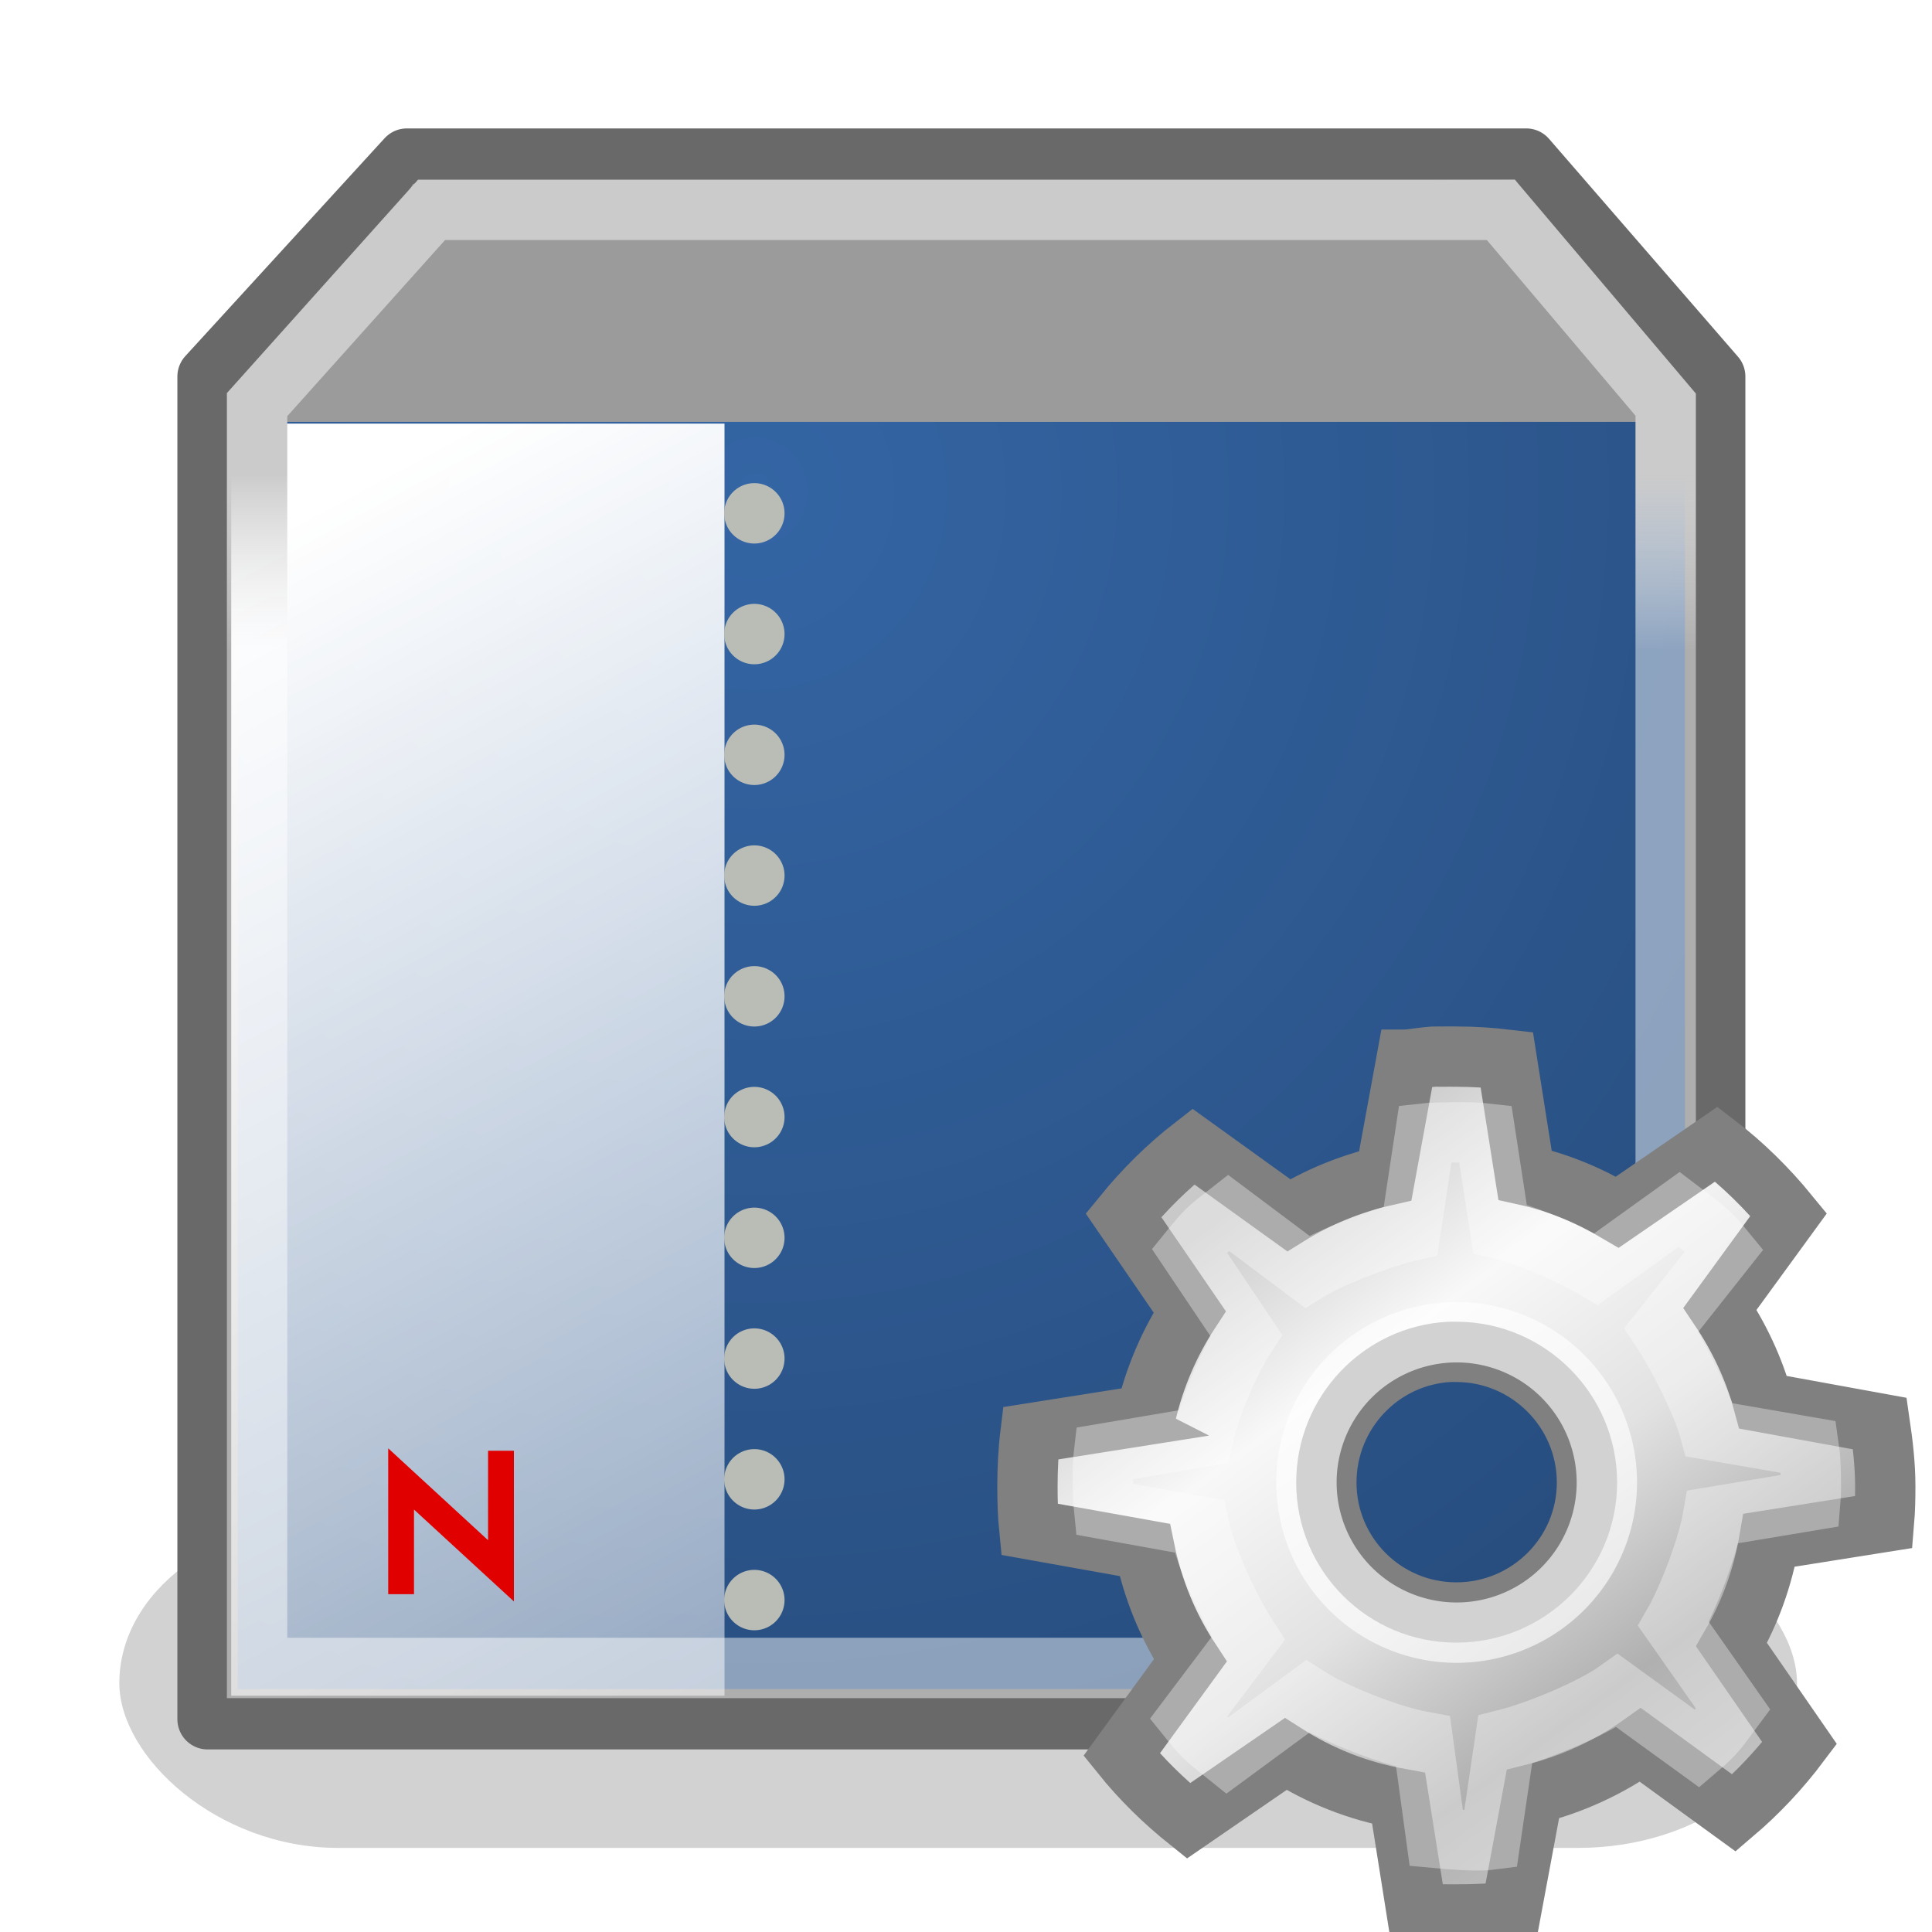 <?xml version="1.0" encoding="UTF-8" standalone="no"?>
<!-- Created with Inkscape (http://www.inkscape.org/) -->
<svg
   xmlns:dc="http://purl.org/dc/elements/1.1/"
   xmlns:cc="http://web.resource.org/cc/"
   xmlns:rdf="http://www.w3.org/1999/02/22-rdf-syntax-ns#"
   xmlns:svg="http://www.w3.org/2000/svg"
   xmlns="http://www.w3.org/2000/svg"
   xmlns:xlink="http://www.w3.org/1999/xlink"
   xmlns:sodipodi="http://sodipodi.sourceforge.net/DTD/sodipodi-0.dtd"
   xmlns:inkscape="http://www.inkscape.org/namespaces/inkscape"
   inkscape:export-ydpi="90.000000"
   inkscape:export-xdpi="90.000000"
   inkscape:export-filename="/home/jimmac/Desktop/wi-fi.png"
   width="32"
   height="32"
   id="svg11300"
   sodipodi:version="0.32"
   inkscape:version="0.45pre1"
   sodipodi:docbase="/home/jimmac/src/cvs/gnome/nld-ui/trunk/tango-yast2-theme/icons/32x32/apps"
   sodipodi:docname="yast-autoyast.svg"
   inkscape:output_extension="org.inkscape.output.svg.inkscape"
   version="1.0"
   sodipodi:modified="true">
  <defs
     id="defs3">
    <linearGradient
       id="linearGradient5792">
      <stop
         style="stop-color:#3465a4;stop-opacity:1;"
         offset="0"
         id="stop5794" />
      <stop
         style="stop-color:#244774;stop-opacity:1;"
         offset="1"
         id="stop5796" />
    </linearGradient>
    <linearGradient
       inkscape:collect="always"
       id="linearGradient5582">
      <stop
         style="stop-color:#000000;stop-opacity:1;"
         offset="0"
         id="stop5584" />
      <stop
         style="stop-color:#000000;stop-opacity:0;"
         offset="1"
         id="stop5586" />
    </linearGradient>
    <linearGradient
       inkscape:collect="always"
       id="linearGradient3828">
      <stop
         style="stop-color:#ffffff;stop-opacity:1;"
         offset="0"
         id="stop3830" />
      <stop
         style="stop-color:#ffffff;stop-opacity:0;"
         offset="1"
         id="stop3832" />
    </linearGradient>
    <linearGradient
       id="linearGradient3820">
      <stop
         style="stop-color:#dbdbdb;stop-opacity:1;"
         offset="0"
         id="stop3822" />
      <stop
         style="stop-color:#b6b6b6;stop-opacity:1;"
         offset="1"
         id="stop3824" />
    </linearGradient>
    <linearGradient
       id="linearGradient3347">
      <stop
         style="stop-color:#cbcbcb;stop-opacity:1;"
         offset="0"
         id="stop3349" />
      <stop
         style="stop-color:#ffffff;stop-opacity:0.464;"
         offset="1"
         id="stop3351" />
    </linearGradient>
    <linearGradient
       id="linearGradient11520">
      <stop
         id="stop11522"
         offset="0"
         style="stop-color:#ffffff;stop-opacity:1;" />
      <stop
         id="stop11524"
         offset="1"
         style="stop-color:#dcdcdc;stop-opacity:1;" />
    </linearGradient>
    <linearGradient
       id="linearGradient11508"
       inkscape:collect="always">
      <stop
         id="stop11510"
         offset="0"
         style="stop-color:#000000;stop-opacity:1;" />
      <stop
         id="stop11512"
         offset="1"
         style="stop-color:#000000;stop-opacity:0;" />
    </linearGradient>
    <linearGradient
       id="linearGradient11494"
       inkscape:collect="always">
      <stop
         id="stop11496"
         offset="0"
         style="stop-color:#ef2929;stop-opacity:1;" />
      <stop
         id="stop11498"
         offset="1"
         style="stop-color:#ef2929;stop-opacity:0;" />
    </linearGradient>
    <linearGradient
       id="linearGradient11415">
      <stop
         id="stop11417"
         offset="0"
         style="stop-color:#204a87;stop-opacity:0;" />
      <stop
         style="stop-color:#204a87;stop-opacity:1;"
         offset="0.5"
         id="stop11423" />
      <stop
         id="stop11419"
         offset="1"
         style="stop-color:#204a87;stop-opacity:0;" />
    </linearGradient>
    <linearGradient
       id="linearGradient11399"
       inkscape:collect="always">
      <stop
         id="stop11401"
         offset="0"
         style="stop-color:#000000;stop-opacity:1;" />
      <stop
         id="stop11403"
         offset="1"
         style="stop-color:#000000;stop-opacity:0;" />
    </linearGradient>
    <linearGradient
       gradientTransform="translate(-60.286,-0.286)"
       y2="34.462"
       x2="43.616"
       y1="3.774"
       x1="15.828"
       gradientUnits="userSpaceOnUse"
       id="linearGradient11425"
       xlink:href="#linearGradient11415"
       inkscape:collect="always" />
    <linearGradient
       gradientTransform="translate(-60.571,0)"
       y2="39.034"
       x2="35.68"
       y1="9.346"
       x1="9.696"
       gradientUnits="userSpaceOnUse"
       id="linearGradient11427"
       xlink:href="#linearGradient11415"
       inkscape:collect="always" />
    <linearGradient
       y2="33.462"
       x2="26.759"
       y1="19.774"
       x1="13.267"
       gradientTransform="translate(-60.857,0.429)"
       gradientUnits="userSpaceOnUse"
       id="linearGradient11439"
       xlink:href="#linearGradient11415"
       inkscape:collect="always" />
    <radialGradient
       r="8.5"
       fy="39.143"
       fx="12.071"
       cy="39.143"
       cx="12.071"
       gradientTransform="matrix(1,0,0,0.487,0,20.065)"
       gradientUnits="userSpaceOnUse"
       id="radialGradient11441"
       xlink:href="#linearGradient11399"
       inkscape:collect="always" />
    <radialGradient
       gradientTransform="matrix(1.243,0,0,1.243,-6.714,-3.743)"
       gradientUnits="userSpaceOnUse"
       r="3.834"
       fy="15.048"
       fx="27.577"
       cy="15.048"
       cx="27.577"
       id="radialGradient11500"
       xlink:href="#linearGradient11494"
       inkscape:collect="always" />
    <radialGradient
       r="3.834"
       fy="16.049"
       fx="27.577"
       cy="16.049"
       cx="27.577"
       gradientTransform="matrix(1.243,0,0,1.243,-6.714,-3.743)"
       gradientUnits="userSpaceOnUse"
       id="radialGradient11504"
       xlink:href="#linearGradient11494"
       inkscape:collect="always" />
    <radialGradient
       gradientUnits="userSpaceOnUse"
       gradientTransform="matrix(1,0,0,0.338,0,29.482)"
       r="6.566"
       fy="44.565"
       fx="30.204"
       cy="44.565"
       cx="30.204"
       id="radialGradient11514"
       xlink:href="#linearGradient11508"
       inkscape:collect="always" />
    <radialGradient
       gradientTransform="matrix(1.995,0,0,1.995,-24.325,-35.701)"
       gradientUnits="userSpaceOnUse"
       r="20.531"
       fy="35.878"
       fx="24.446"
       cy="35.878"
       cx="24.446"
       id="radialGradient11526"
       xlink:href="#linearGradient11520"
       inkscape:collect="always" />
    <radialGradient
       r="6.566"
       fy="44.565"
       fx="30.204"
       cy="44.565"
       cx="30.204"
       gradientTransform="matrix(1,0,0,0.338,0,29.482)"
       gradientUnits="userSpaceOnUse"
       id="radialGradient11532"
       xlink:href="#linearGradient11508"
       inkscape:collect="always" />
    <radialGradient
       inkscape:collect="always"
       xlink:href="#linearGradient11508"
       id="radialGradient1348"
       gradientUnits="userSpaceOnUse"
       gradientTransform="matrix(1,0,0,0.338,0,29.482)"
       cx="30.204"
       cy="44.565"
       fx="30.204"
       fy="44.565"
       r="6.566" />
    <radialGradient
       inkscape:collect="always"
       xlink:href="#linearGradient11520"
       id="radialGradient1350"
       gradientUnits="userSpaceOnUse"
       gradientTransform="matrix(1.995,0,0,1.995,-24.325,-35.701)"
       cx="24.446"
       cy="35.878"
       fx="24.446"
       fy="35.878"
       r="20.531" />
    <radialGradient
       inkscape:collect="always"
       xlink:href="#linearGradient11494"
       id="radialGradient1352"
       gradientUnits="userSpaceOnUse"
       gradientTransform="matrix(1.243,0,0,1.243,-6.714,-3.743)"
       cx="27.577"
       cy="16.049"
       fx="27.577"
       fy="16.049"
       r="3.834" />
    <radialGradient
       inkscape:collect="always"
       xlink:href="#linearGradient11494"
       id="radialGradient1354"
       gradientUnits="userSpaceOnUse"
       gradientTransform="matrix(1.243,0,0,1.243,-6.714,-3.743)"
       cx="27.577"
       cy="15.048"
       fx="27.577"
       fy="15.048"
       r="3.834" />
    <radialGradient
       inkscape:collect="always"
       xlink:href="#linearGradient11508"
       id="radialGradient1356"
       gradientUnits="userSpaceOnUse"
       gradientTransform="matrix(1,0,0,0.338,0,29.482)"
       cx="30.204"
       cy="44.565"
       fx="30.204"
       fy="44.565"
       r="6.566" />
    <radialGradient
       inkscape:collect="always"
       xlink:href="#linearGradient11520"
       id="radialGradient1366"
       gradientUnits="userSpaceOnUse"
       gradientTransform="matrix(2.049,0,0,2.049,-25.65,-37.311)"
       cx="24.446"
       cy="35.878"
       fx="24.446"
       fy="35.878"
       r="20.531" />
    <linearGradient
       inkscape:collect="always"
       xlink:href="#linearGradient3347"
       id="linearGradient3353"
       x1="24.811"
       y1="12"
       x2="24.811"
       y2="15.754"
       gradientUnits="userSpaceOnUse"
       gradientTransform="matrix(0.774,0,0,0.774,4.9211595e-2,-1.439)" />
    <linearGradient
       inkscape:collect="always"
       xlink:href="#linearGradient3828"
       id="linearGradient3834"
       x1="10.5"
       y1="11"
       x2="34.125"
       y2="57.875"
       gradientUnits="userSpaceOnUse"
       gradientTransform="matrix(0.743,0,0,0.795,0.117,-1.73)" />
    <radialGradient
       inkscape:collect="always"
       xlink:href="#linearGradient3406"
       id="radialGradient3449"
       gradientUnits="userSpaceOnUse"
       gradientTransform="matrix(0.77,-1.242,0.67,0.415,-21.779,41.366)"
       cx="26.138"
       cy="38.807"
       fx="26.138"
       fy="38.807"
       r="21.333" />
    <radialGradient
       inkscape:collect="always"
       xlink:href="#linearGradient3435"
       id="radialGradient3447"
       gradientUnits="userSpaceOnUse"
       cx="133.841"
       cy="23.914"
       fx="133.841"
       fy="23.914"
       r="21.333"
       gradientTransform="matrix(-5.04822e-2,1.387847e-2,-0.128,-0.467,35.413,39.442)" />
    <radialGradient
       inkscape:collect="always"
       xlink:href="#linearGradient3435"
       id="radialGradient3443"
       gradientUnits="userSpaceOnUse"
       gradientTransform="matrix(0.106,-1.91424e-2,0.105,0.58,17.137,7.115)"
       cx="35.511"
       cy="21.618"
       fx="35.511"
       fy="21.618"
       r="21.333" />
    <radialGradient
       inkscape:collect="always"
       xlink:href="#linearGradient3435"
       id="radialGradient3433"
       gradientUnits="userSpaceOnUse"
       gradientTransform="matrix(5.184267e-3,-0.123,0.545,2.297824e-2,0.957,26.308)"
       cx="16.885"
       cy="33.378"
       fx="16.885"
       fy="33.378"
       r="21.333" />
    <radialGradient
       inkscape:collect="always"
       xlink:href="#linearGradient3421"
       id="radialGradient3429"
       gradientUnits="userSpaceOnUse"
       gradientTransform="matrix(0.158,-0.159,0.433,0.431,-2.724,15.001)"
       cx="53.557"
       cy="48.238"
       fx="53.557"
       fy="48.238"
       r="21.333" />
    <radialGradient
       inkscape:collect="always"
       xlink:href="#linearGradient3394"
       id="radialGradient3392"
       cx="37.751"
       cy="27.569"
       fx="37.751"
       fy="27.569"
       r="21.333"
       gradientUnits="userSpaceOnUse"
       gradientTransform="matrix(0.849,0.958,-0.782,0.693,18.691,-20.526)" />
    <linearGradient
       gradientUnits="userSpaceOnUse"
       y2="54.698"
       x2="48.799"
       y1="3.61"
       x1="10.502"
       id="linearGradient6042"
       xlink:href="#linearGradient6036"
       inkscape:collect="always" />
    <linearGradient
       gradientUnits="userSpaceOnUse"
       y2="18.367"
       x2="17.743"
       y1="31.495"
       x1="28.703"
       id="linearGradient6034"
       xlink:href="#linearGradient6028"
       inkscape:collect="always" />
    <linearGradient
       y2="14.203"
       x2="35.391"
       y1="32.416"
       x1="12.274"
       gradientTransform="matrix(1.19,0,0,1.19,-4.224,-2.5)"
       gradientUnits="userSpaceOnUse"
       id="linearGradient4242"
       xlink:href="#aigrd2"
       inkscape:collect="always" />
    <linearGradient
       gradientTransform="matrix(1.25,0,0,1.25,-5.653,-2.604)"
       gradientUnits="userSpaceOnUse"
       y2="28"
       x2="29"
       y1="14.625"
       x1="21.125"
       id="linearGradient4224"
       xlink:href="#linearGradient4236"
       inkscape:collect="always" />
    <linearGradient
       gradientTransform="matrix(1.25,0,0,1.25,-5.653,-2.604)"
       gradientUnits="userSpaceOnUse"
       y2="28"
       x2="29"
       y1="14.625"
       x1="21.125"
       id="linearGradient4222"
       xlink:href="#linearGradient4236"
       inkscape:collect="always" />
    <linearGradient
       gradientTransform="matrix(1.19,0,0,1.19,-4.224,-2.5)"
       y2="34.307"
       x2="32.511"
       y1="11.188"
       x1="14.997"
       gradientUnits="userSpaceOnUse"
       id="linearGradient3912"
       xlink:href="#aigrd1"
       inkscape:collect="always" />
    <linearGradient
       id="linearGradient3121"
       gradientUnits="userSpaceOnUse"
       x1="12.274"
       y1="32.416"
       x2="35.391"
       y2="14.203">
      <stop
         offset="0"
         style="stop-color:#FBFBFB"
         id="stop3123" />
      <stop
         offset="0.5"
         style="stop-color:#B6B6B6"
         id="stop3125" />
      <stop
         offset="1"
         style="stop-color:#E4E4E4"
         id="stop3127" />
    </linearGradient>
    <linearGradient
       id="linearGradient3112"
       gradientUnits="userSpaceOnUse"
       x1="14.997"
       y1="11.188"
       x2="32.511"
       y2="34.307">
      <stop
         offset="0"
         style="stop-color:#EBEBEB"
         id="stop3114" />
      <stop
         offset="0.5"
         style="stop-color:#FFFFFF"
         id="stop3116" />
      <stop
         offset="1"
         style="stop-color:#EBEBEB"
         id="stop3118" />
    </linearGradient>
    <linearGradient
       y2="34.307"
       x2="32.511"
       y1="11.188"
       x1="14.997"
       gradientUnits="userSpaceOnUse"
       id="aigrd1">
      <stop
         id="stop3034"
         style="stop-color:#EBEBEB"
         offset="0" />
      <stop
         id="stop3036"
         style="stop-color:#FFFFFF"
         offset="0.5" />
      <stop
         id="stop3038"
         style="stop-color:#EBEBEB"
         offset="1" />
    </linearGradient>
    <linearGradient
       y2="14.203"
       x2="35.391"
       y1="32.416"
       x1="12.274"
       gradientUnits="userSpaceOnUse"
       id="aigrd2">
      <stop
         id="stop3043"
         style="stop-color:#FBFBFB"
         offset="0" />
      <stop
         id="stop3045"
         style="stop-color:#B6B6B6"
         offset="0.5" />
      <stop
         id="stop3047"
         style="stop-color:#E4E4E4"
         offset="1" />
    </linearGradient>
    <linearGradient
       id="linearGradient4236">
      <stop
         id="stop4238"
         offset="0"
         style="stop-color:#ffffff;stop-opacity:0.327;" />
      <stop
         id="stop4240"
         offset="1"
         style="stop-color:#ffffff;stop-opacity:0.604;" />
    </linearGradient>
    <linearGradient
       id="linearGradient6028"
       inkscape:collect="always">
      <stop
         id="stop6030"
         offset="0"
         style="stop-color:#ffffff;stop-opacity:1;" />
      <stop
         id="stop6032"
         offset="1"
         style="stop-color:#ffffff;stop-opacity:0;" />
    </linearGradient>
    <linearGradient
       id="linearGradient6036"
       inkscape:collect="always">
      <stop
         id="stop6038"
         offset="0"
         style="stop-color:#ffffff;stop-opacity:1;" />
      <stop
         id="stop6040"
         offset="1"
         style="stop-color:#ffffff;stop-opacity:0;" />
    </linearGradient>
    <linearGradient
       id="linearGradient3394"
       gradientUnits="userSpaceOnUse"
       x1="12.274"
       y1="32.416"
       x2="35.391"
       y2="14.203">
      <stop
         offset="0"
         style="stop-color:#fff307;stop-opacity:1;"
         id="stop3396" />
      <stop
         offset="0.5"
         style="stop-color:#166eff;stop-opacity:1;"
         id="stop3398" />
      <stop
         offset="1"
         style="stop-color:#ffffff;stop-opacity:0;"
         id="stop3400" />
    </linearGradient>
    <linearGradient
       y2="14.203"
       x2="35.391"
       y1="32.416"
       x1="12.274"
       gradientUnits="userSpaceOnUse"
       id="linearGradient3406">
      <stop
         id="stop3408"
         style="stop-color:#b307ff;stop-opacity:0.822;"
         offset="0" />
      <stop
         id="stop3410"
         style="stop-color:#f0ff8b;stop-opacity:0.644;"
         offset="1" />
      <stop
         id="stop3412"
         style="stop-color:#ffffff;stop-opacity:0;"
         offset="1" />
    </linearGradient>
    <linearGradient
       id="linearGradient3421"
       gradientUnits="userSpaceOnUse"
       x1="12.274"
       y1="32.416"
       x2="35.391"
       y2="14.203">
      <stop
         offset="0"
         style="stop-color:#ffffff;stop-opacity:1;"
         id="stop3423" />
      <stop
         offset="1"
         style="stop-color:#b8c04c;stop-opacity:0;"
         id="stop3427" />
    </linearGradient>
    <linearGradient
       y2="14.203"
       x2="35.391"
       y1="32.416"
       x1="12.274"
       gradientUnits="userSpaceOnUse"
       id="linearGradient3435">
      <stop
         id="stop3437"
         style="stop-color:#ffffc8;stop-opacity:1;"
         offset="0" />
      <stop
         id="stop3439"
         style="stop-color:#9a91ef;stop-opacity:0;"
         offset="1" />
    </linearGradient>
    <radialGradient
       inkscape:collect="always"
       xlink:href="#linearGradient3435"
       id="radialGradient5529"
       gradientUnits="userSpaceOnUse"
       gradientTransform="matrix(-3.483272e-2,9.576144e-3,-8.862359e-2,-0.322,39.01,41.05)"
       cx="133.841"
       cy="23.914"
       fx="133.841"
       fy="23.914"
       r="21.333" />
    <radialGradient
       inkscape:collect="always"
       xlink:href="#linearGradient3435"
       id="radialGradient5532"
       gradientUnits="userSpaceOnUse"
       gradientTransform="matrix(7.308203e-2,-1.320826e-2,7.23044e-2,0.4,26.4,18.745)"
       cx="35.511"
       cy="21.618"
       fx="35.511"
       fy="21.618"
       r="21.333" />
    <radialGradient
       inkscape:collect="always"
       xlink:href="#linearGradient3435"
       id="radialGradient5535"
       gradientUnits="userSpaceOnUse"
       gradientTransform="matrix(3.577144e-3,-8.477339e-2,0.376,1.585498e-2,15.236,31.988)"
       cx="16.885"
       cy="33.378"
       fx="16.885"
       fy="33.378"
       r="21.333" />
    <radialGradient
       inkscape:collect="always"
       xlink:href="#linearGradient3421"
       id="radialGradient5538"
       gradientUnits="userSpaceOnUse"
       gradientTransform="matrix(0.109,-0.11,0.299,0.298,12.696,24.186)"
       cx="53.557"
       cy="48.238"
       fx="53.557"
       fy="48.238"
       r="21.333" />
    <radialGradient
       inkscape:collect="always"
       xlink:href="#linearGradient3406"
       id="radialGradient5541"
       gradientUnits="userSpaceOnUse"
       gradientTransform="matrix(0.531,-0.857,0.463,0.286,-0.452,42.378)"
       cx="26.138"
       cy="38.807"
       fx="26.138"
       fy="38.807"
       r="21.333" />
    <radialGradient
       inkscape:collect="always"
       xlink:href="#linearGradient3394"
       id="radialGradient5544"
       gradientUnits="userSpaceOnUse"
       gradientTransform="matrix(0.586,0.661,-0.54,0.478,27.473,-0.327)"
       cx="37.751"
       cy="27.569"
       fx="37.751"
       fy="27.569"
       r="21.333" />
    <linearGradient
       inkscape:collect="always"
       xlink:href="#linearGradient6036"
       id="linearGradient5548"
       gradientUnits="userSpaceOnUse"
       x1="10.502"
       y1="3.61"
       x2="48.799"
       y2="54.698"
       gradientTransform="matrix(0.69,0,0,0.69,14.576,13.836)" />
    <linearGradient
       inkscape:collect="always"
       xlink:href="#linearGradient4236"
       id="linearGradient5551"
       gradientUnits="userSpaceOnUse"
       gradientTransform="matrix(0.863,0,0,0.863,10.675,12.039)"
       x1="21.125"
       y1="14.625"
       x2="29"
       y2="28" />
    <linearGradient
       inkscape:collect="always"
       xlink:href="#linearGradient4236"
       id="linearGradient5554"
       gradientUnits="userSpaceOnUse"
       gradientTransform="matrix(0.863,0,0,0.863,10.675,12.039)"
       x1="21.125"
       y1="14.625"
       x2="29"
       y2="28" />
    <linearGradient
       inkscape:collect="always"
       xlink:href="#aigrd2"
       id="linearGradient5558"
       gradientUnits="userSpaceOnUse"
       gradientTransform="matrix(0.821,0,0,0.821,11.661,12.111)"
       x1="12.274"
       y1="32.416"
       x2="35.391"
       y2="14.203" />
    <linearGradient
       inkscape:collect="always"
       xlink:href="#aigrd1"
       id="linearGradient5561"
       gradientUnits="userSpaceOnUse"
       gradientTransform="matrix(0.821,0,0,0.821,11.661,12.111)"
       x1="14.997"
       y1="11.188"
       x2="32.511"
       y2="34.307" />
    <linearGradient
       inkscape:collect="always"
       xlink:href="#linearGradient6028"
       id="linearGradient5578"
       gradientUnits="userSpaceOnUse"
       x1="28.703"
       y1="31.495"
       x2="17.743"
       y2="18.367" />
    <radialGradient
       inkscape:collect="always"
       xlink:href="#linearGradient5582"
       id="radialGradient5588"
       cx="31.25"
       cy="44"
       fx="31.25"
       fy="44"
       r="15.5"
       gradientTransform="matrix(1,0,0,0.25,0,33)"
       gradientUnits="userSpaceOnUse" />
    <linearGradient
       gradientTransform="matrix(1.242,0,0,1.242,-5.028,-7.209)"
       y2="39.685"
       x2="34.534"
       y1="12.285"
       x1="14.463"
       gradientUnits="userSpaceOnUse"
       id="linearGradient3281"
       xlink:href="#linearGradient3264"
       inkscape:collect="always" />
    <linearGradient
       gradientUnits="userSpaceOnUse"
       y2="39.685"
       x2="34.534"
       y1="12.285"
       x1="14.463"
       id="linearGradient3270"
       xlink:href="#linearGradient3264"
       inkscape:collect="always" />
    <radialGradient
       r="20.531"
       fy="35.878"
       fx="24.446"
       cy="35.878"
       cx="24.446"
       gradientTransform="matrix(2.049,0,0,2.049,-25.65,-37.311)"
       gradientUnits="userSpaceOnUse"
       id="radialGradient5781"
       xlink:href="#linearGradient11520"
       inkscape:collect="always" />
    <radialGradient
       r="6.566"
       fy="44.565"
       fx="30.204"
       cy="44.565"
       cx="30.204"
       gradientTransform="matrix(1,0,0,0.338,0,29.482)"
       gradientUnits="userSpaceOnUse"
       id="radialGradient5779"
       xlink:href="#linearGradient11508"
       inkscape:collect="always" />
    <radialGradient
       r="3.834"
       fy="15.048"
       fx="27.577"
       cy="15.048"
       cx="27.577"
       gradientTransform="matrix(1.243,0,0,1.243,-6.714,-3.743)"
       gradientUnits="userSpaceOnUse"
       id="radialGradient5777"
       xlink:href="#linearGradient11494"
       inkscape:collect="always" />
    <radialGradient
       r="3.834"
       fy="16.049"
       fx="27.577"
       cy="16.049"
       cx="27.577"
       gradientTransform="matrix(1.243,0,0,1.243,-6.714,-3.743)"
       gradientUnits="userSpaceOnUse"
       id="radialGradient5775"
       xlink:href="#linearGradient11494"
       inkscape:collect="always" />
    <radialGradient
       r="20.531"
       fy="35.878"
       fx="24.446"
       cy="35.878"
       cx="24.446"
       gradientTransform="matrix(1.995,0,0,1.995,-24.325,-35.701)"
       gradientUnits="userSpaceOnUse"
       id="radialGradient5773"
       xlink:href="#linearGradient11520"
       inkscape:collect="always" />
    <radialGradient
       r="6.566"
       fy="44.565"
       fx="30.204"
       cy="44.565"
       cx="30.204"
       gradientTransform="matrix(1,0,0,0.338,0,29.482)"
       gradientUnits="userSpaceOnUse"
       id="radialGradient5771"
       xlink:href="#linearGradient11508"
       inkscape:collect="always" />
    <radialGradient
       inkscape:collect="always"
       xlink:href="#linearGradient11508"
       id="radialGradient5769"
       gradientUnits="userSpaceOnUse"
       gradientTransform="matrix(1,0,0,0.338,0,29.482)"
       cx="30.204"
       cy="44.565"
       fx="30.204"
       fy="44.565"
       r="6.566" />
    <radialGradient
       inkscape:collect="always"
       xlink:href="#linearGradient11520"
       id="radialGradient5767"
       cx="24.446"
       cy="35.878"
       fx="24.446"
       fy="35.878"
       r="20.531"
       gradientUnits="userSpaceOnUse"
       gradientTransform="matrix(1.995,0,0,1.995,-24.325,-35.701)" />
    <radialGradient
       inkscape:collect="always"
       xlink:href="#linearGradient11508"
       id="radialGradient5765"
       cx="30.204"
       cy="44.565"
       fx="30.204"
       fy="44.565"
       r="6.566"
       gradientTransform="matrix(1,0,0,0.338,0,29.482)"
       gradientUnits="userSpaceOnUse" />
    <radialGradient
       inkscape:collect="always"
       xlink:href="#linearGradient11494"
       id="radialGradient5763"
       gradientUnits="userSpaceOnUse"
       gradientTransform="matrix(1.243,0,0,1.243,-6.714,-3.743)"
       cx="27.577"
       cy="16.049"
       fx="27.577"
       fy="16.049"
       r="3.834" />
    <radialGradient
       inkscape:collect="always"
       xlink:href="#linearGradient11494"
       id="radialGradient5761"
       cx="27.577"
       cy="15.048"
       fx="27.577"
       fy="15.048"
       r="3.834"
       gradientUnits="userSpaceOnUse"
       gradientTransform="matrix(1.243,0,0,1.243,-6.714,-3.743)" />
    <radialGradient
       inkscape:collect="always"
       xlink:href="#linearGradient11399"
       id="radialGradient5759"
       gradientUnits="userSpaceOnUse"
       gradientTransform="matrix(1,0,0,0.487,0,20.065)"
       cx="12.071"
       cy="39.143"
       fx="12.071"
       fy="39.143"
       r="8.5" />
    <linearGradient
       inkscape:collect="always"
       xlink:href="#linearGradient11415"
       id="linearGradient5757"
       gradientUnits="userSpaceOnUse"
       gradientTransform="translate(-60.857,0.429)"
       x1="13.267"
       y1="19.774"
       x2="26.759"
       y2="33.462" />
    <linearGradient
       inkscape:collect="always"
       xlink:href="#linearGradient11415"
       id="linearGradient5755"
       gradientUnits="userSpaceOnUse"
       x1="9.696"
       y1="9.346"
       x2="35.68"
       y2="39.034"
       gradientTransform="translate(-60.571,0)" />
    <linearGradient
       inkscape:collect="always"
       xlink:href="#linearGradient11415"
       id="linearGradient5753"
       gradientUnits="userSpaceOnUse"
       x1="15.828"
       y1="3.774"
       x2="43.616"
       y2="34.462"
       gradientTransform="translate(-60.286,-0.286)" />
    <linearGradient
       id="linearGradient5739">
      <stop
         style="stop-color:#204a87;stop-opacity:0;"
         offset="0"
         id="stop5741" />
      <stop
         id="stop5743"
         offset="0.5"
         style="stop-color:#204a87;stop-opacity:1;" />
      <stop
         style="stop-color:#204a87;stop-opacity:0;"
         offset="1"
         id="stop5745" />
    </linearGradient>
    <linearGradient
       id="linearGradient5721">
      <stop
         style="stop-color:#ffffff;stop-opacity:1;"
         offset="0"
         id="stop5723" />
      <stop
         style="stop-color:#dcdcdc;stop-opacity:1;"
         offset="1"
         id="stop5725" />
    </linearGradient>
    <linearGradient
       id="linearGradient3264">
      <stop
         id="stop3266"
         offset="0"
         style="stop-color:#c9c9c9;stop-opacity:1;" />
      <stop
         style="stop-color:#f8f8f8;stop-opacity:1;"
         offset="0.25"
         id="stop3276" />
      <stop
         style="stop-color:#e2e2e2;stop-opacity:1;"
         offset="0.5"
         id="stop3272" />
      <stop
         id="stop3274"
         offset="0.75"
         style="stop-color:#b0b0b0;stop-opacity:1;" />
      <stop
         id="stop3268"
         offset="1"
         style="stop-color:#c9c9c9;stop-opacity:1;" />
    </linearGradient>
    <radialGradient
       inkscape:collect="always"
       xlink:href="#linearGradient5792"
       id="radialGradient5798"
       cx="16.125"
       cy="12.749"
       fx="16.125"
       fy="12.749"
       r="16.502"
       gradientTransform="matrix(1.679,0,0,1.737,-14.57,-14.004)"
       gradientUnits="userSpaceOnUse" />
    <filter
       inkscape:collect="always"
       x="-0.074"
       width="1.148"
       y="-0.376"
       height="1.752"
       id="filter5828">
      <feGaussianBlur
         inkscape:collect="always"
         stdDeviation="1.316"
         id="feGaussianBlur5830" />
    </filter>
  </defs>
  <sodipodi:namedview
     stroke="#ef2929"
     fill="#3465a4"
     id="base"
     pagecolor="#ffffff"
     bordercolor="#666666"
     borderopacity="0.255"
     inkscape:pageopacity="0.0"
     inkscape:pageshadow="2"
     inkscape:zoom="1"
     inkscape:cx="62.823614"
     inkscape:cy="-6.6322936"
     inkscape:current-layer="layer1"
     showgrid="true"
     inkscape:grid-bbox="true"
     inkscape:document-units="px"
     inkscape:showpageshadow="false"
     inkscape:window-width="872"
     inkscape:window-height="797"
     inkscape:window-x="539"
     inkscape:window-y="381"
     width="32px"
     height="32px" />
  <g
     id="layer1"
     inkscape:label="Layer 1"
     inkscape:groupmode="layer">
    <rect
       style="opacity:0.418;color:#000000;fill:#000000;fill-opacity:1;fill-rule:evenodd;stroke:none;stroke-width:1;stroke-linecap:square;stroke-linejoin:round;marker:none;marker-start:none;marker-mid:none;marker-end:none;stroke-miterlimit:4;stroke-dasharray:none;stroke-dashoffset:0;stroke-opacity:1;visibility:visible;display:inline;overflow:visible;filter:url(#filter5828);enable-background:accumulate"
       id="rect4753"
       width="35.625"
       height="7"
       x="2.625"
       y="34.25"
       rx="4.646"
       ry="4.485"
       transform="matrix(0.78,0,0,0.78,-7.1068846e-2,-1.568)" />
    <path
       sodipodi:nodetypes="ccccccc"
       id="path3343"
       d="M 6.739,2.627 L 3.438,6.236 L 3.438,28.476 L 28.409,28.476 L 28.409,6.236 L 25.279,2.627 L 6.739,2.627 z "
       style="opacity:1;color:#000000;fill:url(#radialGradient5798);fill-opacity:1;fill-rule:nonzero;stroke:#696969;stroke-width:1;stroke-linecap:round;stroke-linejoin:round;marker:none;marker-start:none;marker-mid:none;marker-end:none;stroke-miterlimit:4;stroke-dasharray:none;stroke-dashoffset:0;stroke-opacity:1;visibility:visible;display:block;overflow:visible" />
    <path
       style="opacity:1;color:#000000;fill:#9b9b9b;fill-opacity:1;fill-rule:nonzero;stroke:none;stroke-width:1;stroke-linecap:butt;stroke-linejoin:miter;marker:none;marker-start:none;marker-mid:none;marker-end:none;stroke-miterlimit:4;stroke-dasharray:none;stroke-dashoffset:0;stroke-opacity:1;visibility:visible;display:block;overflow:visible"
       d="M 6.842,3.045 L 4.484,6.988 L 27.705,6.988 L 25.093,2.977 L 6.842,3.045 z "
       id="path3341"
       sodipodi:nodetypes="ccccc" />
    <rect
       style="opacity:1;color:#000000;fill:url(#linearGradient3834);fill-opacity:1;fill-rule:nonzero;stroke:none;stroke-width:1;stroke-linecap:butt;stroke-linejoin:miter;marker:none;marker-start:none;marker-mid:none;marker-end:none;stroke-miterlimit:4;stroke-dasharray:none;stroke-dashoffset:0;stroke-opacity:1;visibility:visible;display:block;overflow:visible"
       id="rect3818"
       width="8.17"
       height="21.07"
       x="3.83"
       y="7.016" />
    <path
       style="opacity:1;color:#000000;fill:none;fill-opacity:1;fill-rule:nonzero;stroke:url(#linearGradient3353);stroke-width:1;stroke-linecap:butt;stroke-linejoin:miter;marker:none;marker-start:none;marker-mid:none;marker-end:none;stroke-miterlimit:4;stroke-dasharray:none;stroke-dashoffset:0;stroke-opacity:1;visibility:visible;display:block;overflow:visible"
       d="M 7.148,3.476 L 4.258,6.702 L 4.258,27.627 L 27.589,27.627 L 27.589,6.702 L 24.859,3.476 L 7.148,3.476 z "
       id="path3345"
       sodipodi:nodetypes="ccccccc" />
    <path
       id="path605"
       d="M 8.084,24.029 L 8.084,25.511 L 6.43,23.989 L 6.43,26.405 L 6.857,26.405 L 6.857,25.003 L 8.512,26.525 L 8.512,24.029 L 8.084,24.029 z "
       style="fill:#e00000;fill-rule:nonzero;stroke:none;stroke-miterlimit:4" />
    <g
       inkscape:label="Layer 1"
       id="g5786"
       transform="matrix(0.322,0,0,0.322,16.263,17.35)">
      <path
         id="path3243"
         d="M 23.25,0.469 C 22.785,0.501 22.332,0.573 21.875,0.625 L 21.844,0.625 L 20.75,6.594 C 18.967,7 17.29,7.689 15.781,8.625 L 10.875,5.094 C 9.549,6.123 8.342,7.324 7.281,8.625 L 10.688,13.594 C 9.653,15.174 8.876,16.979 8.438,18.875 C 8.437,18.884 8.437,18.905 8.438,18.906 L 2.5,19.844 C 2.391,20.73 2.344,21.647 2.344,22.562 C 2.344,23.312 2.364,24.051 2.438,24.781 L 8.375,25.844 C 8.797,27.906 9.599,29.831 10.719,31.531 L 7.188,36.375 C 8.199,37.631 9.366,38.774 10.625,39.781 L 15.625,36.344 C 17.372,37.458 19.323,38.24 21.438,38.625 L 22.375,44.531 C 23.041,44.592 23.724,44.594 24.406,44.594 C 25.369,44.594 26.288,44.557 27.219,44.438 L 28.344,38.406 C 30.351,37.907 32.237,37.04 33.875,35.875 L 38.688,39.375 C 39.936,38.313 41.077,37.093 42.062,35.781 L 38.562,30.719 C 39.51,29.082 40.167,27.276 40.5,25.344 L 46.406,24.406 C 46.458,23.79 46.469,23.192 46.469,22.562 C 46.469,21.468 46.342,20.395 46.188,19.344 L 40.188,18.25 C 39.717,16.514 38.946,14.894 37.969,13.438 L 41.5,8.594 C 40.405,7.255 39.157,6.019 37.781,4.969 L 32.688,8.469 C 31.224,7.603 29.648,6.939 27.938,6.562 L 27,0.625 C 26.147,0.525 25.286,0.469 24.406,0.469 C 24.168,0.469 23.924,0.461 23.688,0.469 C 23.572,0.472 23.459,0.462 23.344,0.469 C 23.313,0.471 23.281,0.467 23.25,0.469 z M 24.062,15.656 C 24.177,15.65 24.291,15.656 24.406,15.656 C 28.105,15.656 31.125,18.676 31.125,22.375 C 31.125,26.074 28.105,29.062 24.406,29.062 C 20.707,29.063 17.719,26.074 17.719,22.375 C 17.719,18.791 20.523,15.836 24.062,15.656 z "
         style="opacity:1;color:#000000;fill:url(#linearGradient3281);fill-opacity:1;fill-rule:nonzero;stroke:#808080;stroke-width:3.102;stroke-linecap:butt;stroke-linejoin:miter;marker:none;marker-start:none;marker-mid:none;marker-end:none;stroke-miterlimit:4;stroke-dasharray:none;stroke-dashoffset:0;stroke-opacity:1;visibility:visible;display:inline;overflow:visible" />
      <path
         transform="matrix(0.607,0,0,0.607,10.15,7.937)"
         d="M 36.239 23.782 A 12.728 12.728 0 1 1  10.783,23.782 A 12.728 12.728 0 1 1  36.239 23.782 z"
         sodipodi:ry="12.727922"
         sodipodi:rx="12.727922"
         sodipodi:cy="23.781593"
         sodipodi:cx="23.511301"
         id="path3283"
         style="opacity:0.648;color:#000000;fill:none;fill-opacity:1;fill-rule:nonzero;stroke:#ffffff;stroke-width:5.114;stroke-linecap:butt;stroke-linejoin:miter;marker:none;marker-start:none;marker-mid:none;marker-end:none;stroke-miterlimit:4;stroke-dasharray:none;stroke-dashoffset:0;stroke-opacity:1;visibility:visible;display:inline;overflow:visible"
         sodipodi:type="arc" />
      <path
         sodipodi:nodetypes="ccccccccccccccccccccccccccccccccc"
         style="opacity:0.347;color:#000000;fill:none;fill-opacity:1;fill-rule:nonzero;stroke:#ffffff;stroke-width:3.102;stroke-linecap:butt;stroke-linejoin:miter;marker:none;marker-start:none;marker-mid:none;marker-end:none;stroke-miterlimit:4;stroke-dasharray:none;stroke-dashoffset:0;stroke-opacity:1;visibility:visible;display:inline;overflow:visible"
         d="M 22.811,4.413 L 22.052,9.429 C 20.607,9.759 17.949,10.769 16.726,11.531 L 12.685,8.504 C 11.61,9.342 11.536,9.399 10.677,10.457 L 13.598,14.806 C 12.76,16.091 11.753,18.383 11.391,20.02 C 11.391,20.02 6.272,20.886 6.272,20.886 C 6.184,21.608 6.226,23.152 6.286,23.746 L 11.175,24.63 C 11.518,26.307 12.799,29.007 13.706,30.39 L 10.614,34.491 C 11.434,35.512 11.598,35.606 12.618,36.425 L 16.753,33.385 C 18.169,34.292 20.981,35.395 22.695,35.708 L 23.373,40.661 C 23.913,40.711 25.405,40.849 26.159,40.751 L 26.918,35.596 C 28.546,35.189 31.358,34.031 32.685,33.083 L 36.815,36.078 C 37.827,35.214 37.836,35.084 38.635,34.017 L 35.574,29.651 C 36.343,28.319 37.336,25.714 37.606,24.143 L 42.617,23.308 C 42.659,22.807 42.661,21.408 42.536,20.553 L 37.431,19.669 C 37.05,18.256 35.742,15.711 34.95,14.526 L 38.195,10.425 C 37.307,9.336 36.978,9.187 35.862,8.333 L 31.588,11.405 C 30.402,10.7 28.035,9.627 26.649,9.321 L 25.894,4.413 C 25.202,4.331 23.207,4.368 22.811,4.413 z "
         id="path3285" />
    </g>
    <g
       id="g6821"
       style="fill:#babdb6">
      <path
         transform="matrix(1.131,0,0,1.104,-4,-0.906)"
         d="M 15.026 8.522 A 0.442 0.453 0 1 1  14.142,8.522 A 0.442 0.453 0 1 1  15.026 8.522 z"
         sodipodi:ry="0.45299029"
         sodipodi:rx="0.44194174"
         sodipodi:cy="8.5218449"
         sodipodi:cx="14.584078"
         id="path6801"
         style="opacity:1;color:#000000;fill:#babdb6;fill-opacity:1;fill-rule:nonzero;stroke:none;stroke-width:0.78;stroke-linecap:butt;stroke-linejoin:miter;marker:none;marker-start:none;marker-mid:none;marker-end:none;stroke-miterlimit:4;stroke-dasharray:none;stroke-dashoffset:0;stroke-opacity:1;visibility:visible;display:block;overflow:visible;enable-background:accumulate"
         sodipodi:type="arc" />
      <path
         sodipodi:type="arc"
         style="opacity:1;color:#000000;fill:#babdb6;fill-opacity:1;fill-rule:nonzero;stroke:none;stroke-width:0.78;stroke-linecap:butt;stroke-linejoin:miter;marker:none;marker-start:none;marker-mid:none;marker-end:none;stroke-miterlimit:4;stroke-dasharray:none;stroke-dashoffset:0;stroke-opacity:1;visibility:visible;display:block;overflow:visible;enable-background:accumulate"
         id="path6803"
         sodipodi:cx="14.584078"
         sodipodi:cy="8.5218449"
         sodipodi:rx="0.44194174"
         sodipodi:ry="0.45299029"
         d="M 15.026 8.522 A 0.442 0.453 0 1 1  14.142,8.522 A 0.442 0.453 0 1 1  15.026 8.522 z"
         transform="matrix(1.131,0,0,1.104,-4,1.094)" />
      <path
         transform="matrix(1.131,0,0,1.104,-4,3.094)"
         d="M 15.026 8.522 A 0.442 0.453 0 1 1  14.142,8.522 A 0.442 0.453 0 1 1  15.026 8.522 z"
         sodipodi:ry="0.45299029"
         sodipodi:rx="0.44194174"
         sodipodi:cy="8.5218449"
         sodipodi:cx="14.584078"
         id="path6805"
         style="opacity:1;color:#000000;fill:#babdb6;fill-opacity:1;fill-rule:nonzero;stroke:none;stroke-width:0.78;stroke-linecap:butt;stroke-linejoin:miter;marker:none;marker-start:none;marker-mid:none;marker-end:none;stroke-miterlimit:4;stroke-dasharray:none;stroke-dashoffset:0;stroke-opacity:1;visibility:visible;display:block;overflow:visible;enable-background:accumulate"
         sodipodi:type="arc" />
      <path
         sodipodi:type="arc"
         style="opacity:1;color:#000000;fill:#babdb6;fill-opacity:1;fill-rule:nonzero;stroke:none;stroke-width:0.78;stroke-linecap:butt;stroke-linejoin:miter;marker:none;marker-start:none;marker-mid:none;marker-end:none;stroke-miterlimit:4;stroke-dasharray:none;stroke-dashoffset:0;stroke-opacity:1;visibility:visible;display:block;overflow:visible;enable-background:accumulate"
         id="path6807"
         sodipodi:cx="14.584078"
         sodipodi:cy="8.5218449"
         sodipodi:rx="0.44194174"
         sodipodi:ry="0.45299029"
         d="M 15.026 8.522 A 0.442 0.453 0 1 1  14.142,8.522 A 0.442 0.453 0 1 1  15.026 8.522 z"
         transform="matrix(1.131,0,0,1.104,-4,5.094)" />
      <path
         transform="matrix(1.131,0,0,1.104,-4,7.094)"
         d="M 15.026 8.522 A 0.442 0.453 0 1 1  14.142,8.522 A 0.442 0.453 0 1 1  15.026 8.522 z"
         sodipodi:ry="0.45299029"
         sodipodi:rx="0.44194174"
         sodipodi:cy="8.5218449"
         sodipodi:cx="14.584078"
         id="path6809"
         style="opacity:1;color:#000000;fill:#babdb6;fill-opacity:1;fill-rule:nonzero;stroke:none;stroke-width:0.78;stroke-linecap:butt;stroke-linejoin:miter;marker:none;marker-start:none;marker-mid:none;marker-end:none;stroke-miterlimit:4;stroke-dasharray:none;stroke-dashoffset:0;stroke-opacity:1;visibility:visible;display:block;overflow:visible;enable-background:accumulate"
         sodipodi:type="arc" />
      <path
         sodipodi:type="arc"
         style="opacity:1;color:#000000;fill:#babdb6;fill-opacity:1;fill-rule:nonzero;stroke:none;stroke-width:0.78;stroke-linecap:butt;stroke-linejoin:miter;marker:none;marker-start:none;marker-mid:none;marker-end:none;stroke-miterlimit:4;stroke-dasharray:none;stroke-dashoffset:0;stroke-opacity:1;visibility:visible;display:block;overflow:visible;enable-background:accumulate"
         id="path6811"
         sodipodi:cx="14.584078"
         sodipodi:cy="8.5218449"
         sodipodi:rx="0.44194174"
         sodipodi:ry="0.45299029"
         d="M 15.026 8.522 A 0.442 0.453 0 1 1  14.142,8.522 A 0.442 0.453 0 1 1  15.026 8.522 z"
         transform="matrix(1.131,0,0,1.104,-4,9.094)" />
      <path
         transform="matrix(1.131,0,0,1.104,-4,11.094)"
         d="M 15.026 8.522 A 0.442 0.453 0 1 1  14.142,8.522 A 0.442 0.453 0 1 1  15.026 8.522 z"
         sodipodi:ry="0.45299029"
         sodipodi:rx="0.44194174"
         sodipodi:cy="8.5218449"
         sodipodi:cx="14.584078"
         id="path6813"
         style="opacity:1;color:#000000;fill:#babdb6;fill-opacity:1;fill-rule:nonzero;stroke:none;stroke-width:0.78;stroke-linecap:butt;stroke-linejoin:miter;marker:none;marker-start:none;marker-mid:none;marker-end:none;stroke-miterlimit:4;stroke-dasharray:none;stroke-dashoffset:0;stroke-opacity:1;visibility:visible;display:block;overflow:visible;enable-background:accumulate"
         sodipodi:type="arc" />
      <path
         sodipodi:type="arc"
         style="opacity:1;color:#000000;fill:#babdb6;fill-opacity:1;fill-rule:nonzero;stroke:none;stroke-width:0.78;stroke-linecap:butt;stroke-linejoin:miter;marker:none;marker-start:none;marker-mid:none;marker-end:none;stroke-miterlimit:4;stroke-dasharray:none;stroke-dashoffset:0;stroke-opacity:1;visibility:visible;display:block;overflow:visible;enable-background:accumulate"
         id="path6815"
         sodipodi:cx="14.584078"
         sodipodi:cy="8.5218449"
         sodipodi:rx="0.44194174"
         sodipodi:ry="0.45299029"
         d="M 15.026 8.522 A 0.442 0.453 0 1 1  14.142,8.522 A 0.442 0.453 0 1 1  15.026 8.522 z"
         transform="matrix(1.131,0,0,1.104,-4,13.094)" />
      <path
         transform="matrix(1.131,0,0,1.104,-4,15.094)"
         d="M 15.026 8.522 A 0.442 0.453 0 1 1  14.142,8.522 A 0.442 0.453 0 1 1  15.026 8.522 z"
         sodipodi:ry="0.45299029"
         sodipodi:rx="0.44194174"
         sodipodi:cy="8.5218449"
         sodipodi:cx="14.584078"
         id="path6817"
         style="opacity:1;color:#000000;fill:#babdb6;fill-opacity:1;fill-rule:nonzero;stroke:none;stroke-width:0.78;stroke-linecap:butt;stroke-linejoin:miter;marker:none;marker-start:none;marker-mid:none;marker-end:none;stroke-miterlimit:4;stroke-dasharray:none;stroke-dashoffset:0;stroke-opacity:1;visibility:visible;display:block;overflow:visible;enable-background:accumulate"
         sodipodi:type="arc" />
      <path
         sodipodi:type="arc"
         style="opacity:1;color:#000000;fill:#babdb6;fill-opacity:1;fill-rule:nonzero;stroke:none;stroke-width:0.78;stroke-linecap:butt;stroke-linejoin:miter;marker:none;marker-start:none;marker-mid:none;marker-end:none;stroke-miterlimit:4;stroke-dasharray:none;stroke-dashoffset:0;stroke-opacity:1;visibility:visible;display:block;overflow:visible;enable-background:accumulate"
         id="path6819"
         sodipodi:cx="14.584078"
         sodipodi:cy="8.5218449"
         sodipodi:rx="0.44194174"
         sodipodi:ry="0.45299029"
         d="M 15.026 8.522 A 0.442 0.453 0 1 1  14.142,8.522 A 0.442 0.453 0 1 1  15.026 8.522 z"
         transform="matrix(1.131,0,0,1.104,-4,17.094)" />
    </g>
  </g>
</svg>
